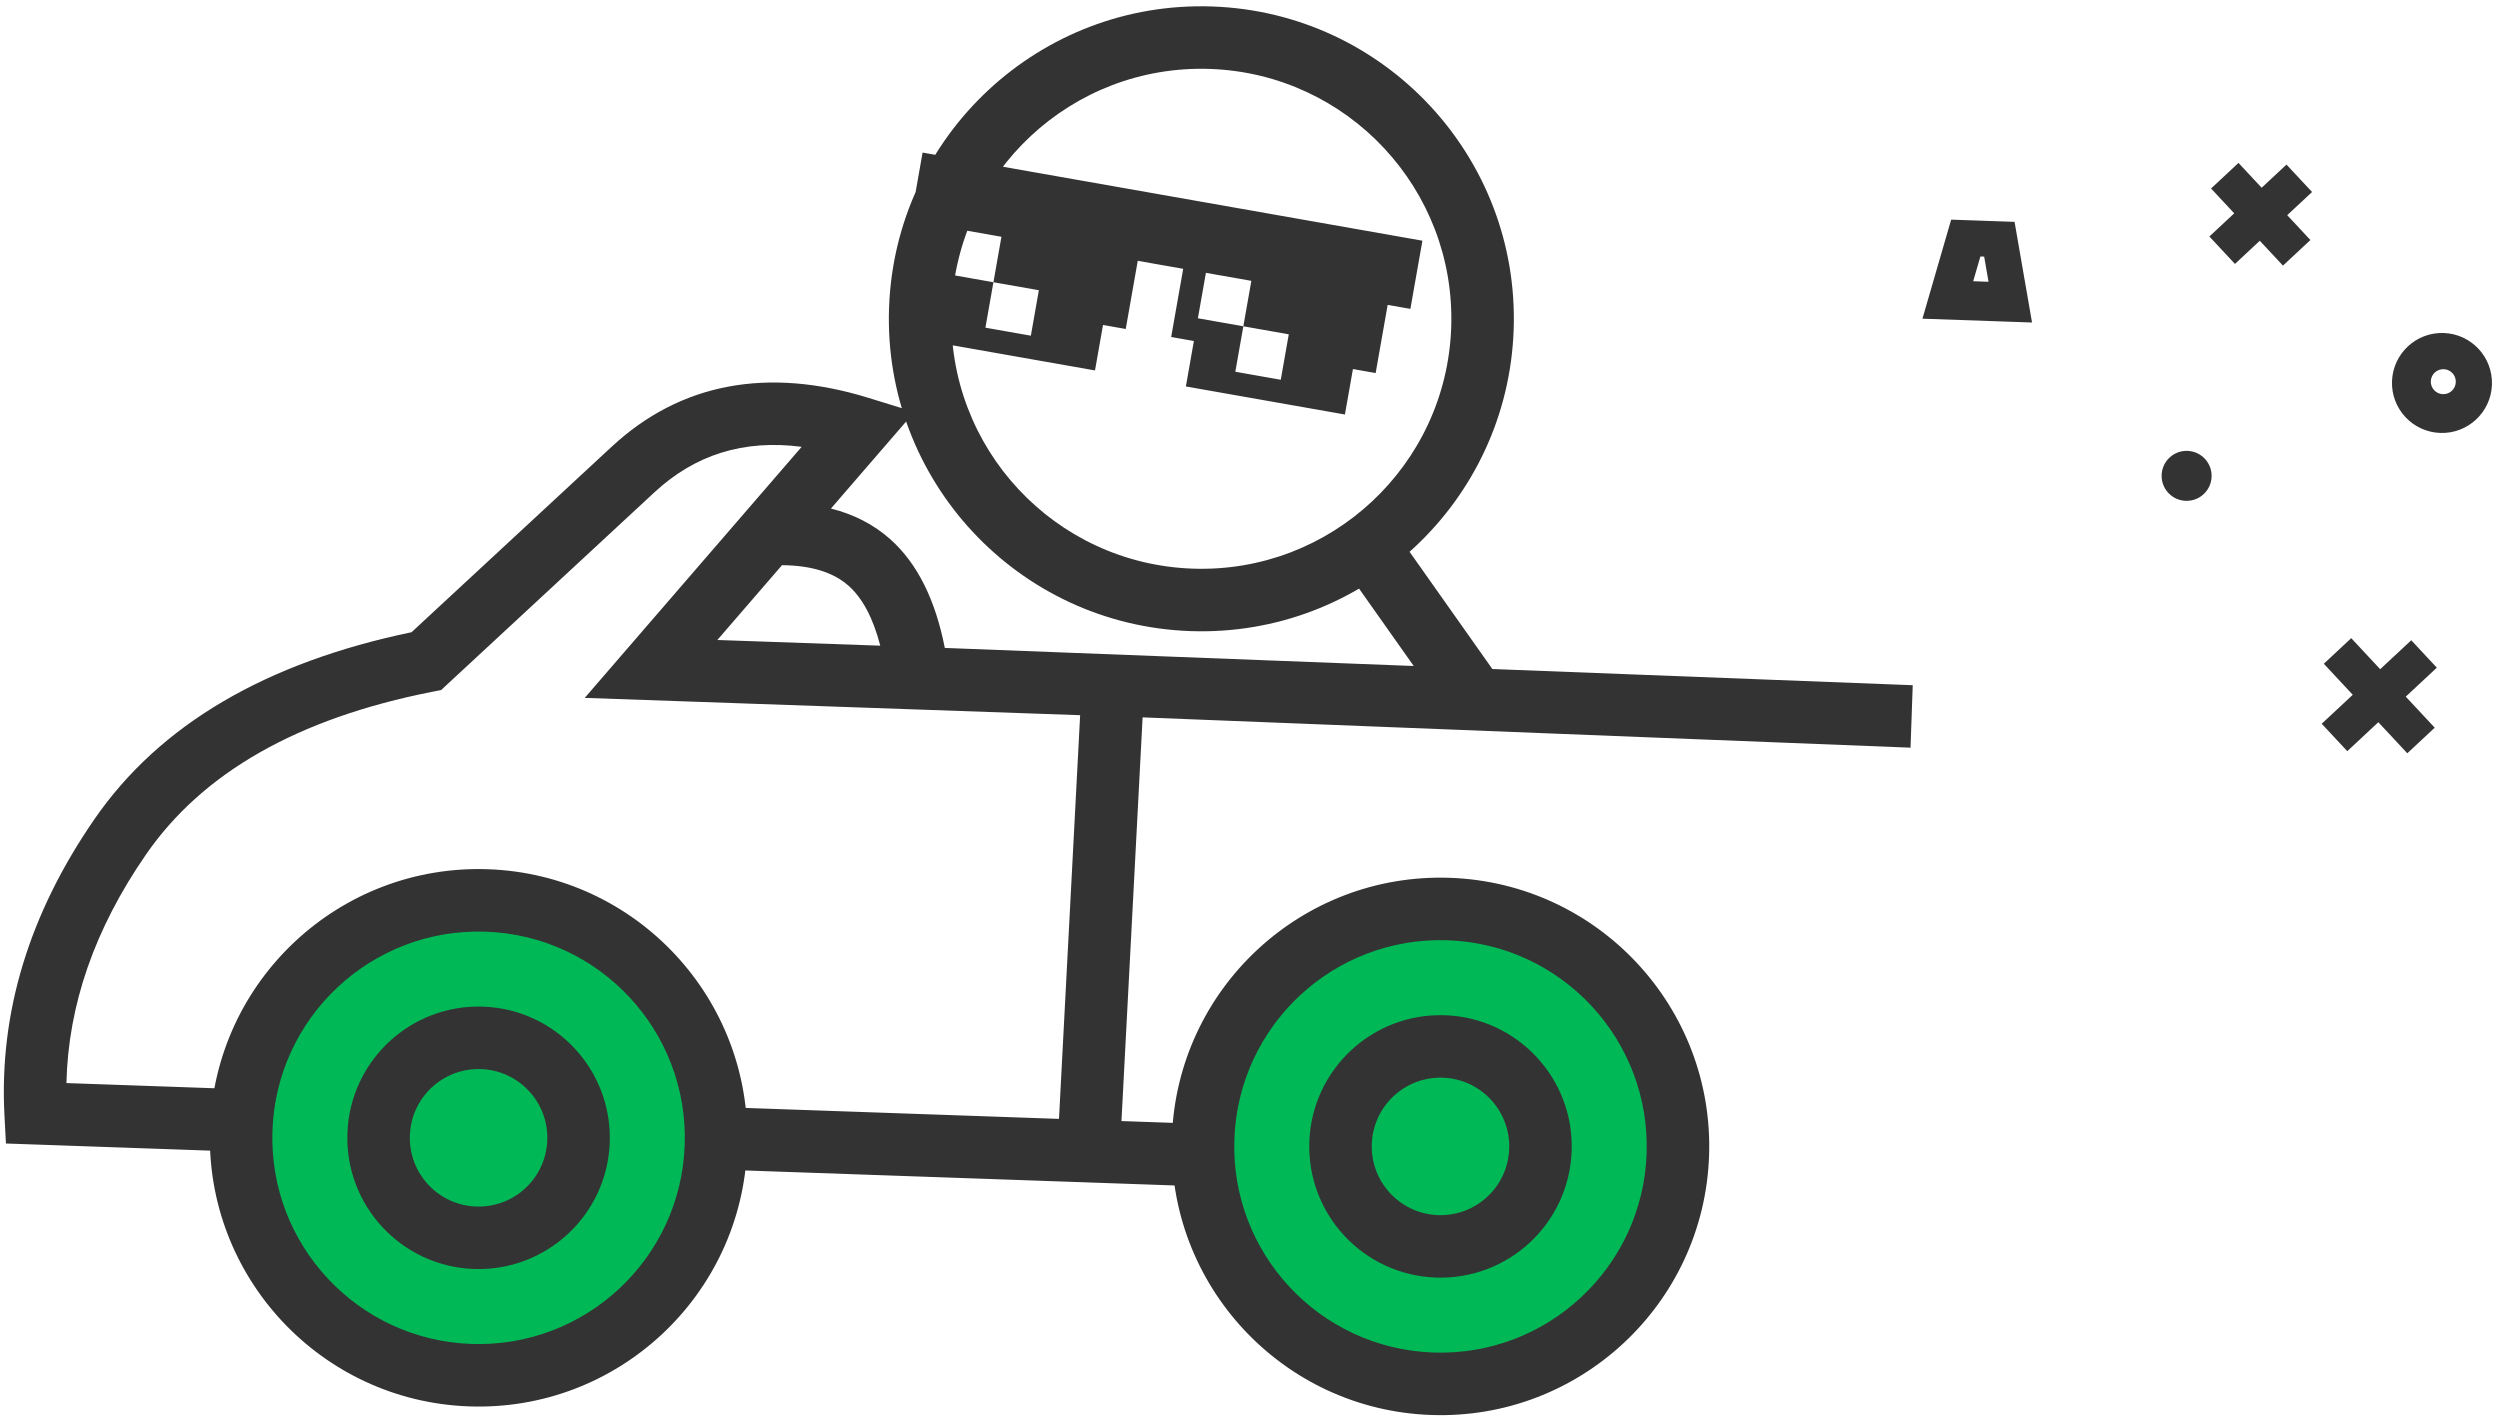 <?xml version="1.0" encoding="UTF-8"?>
<svg width="200px" height="114px" viewBox="0 0 200 114" version="1.1" xmlns="http://www.w3.org/2000/svg" xmlns:xlink="http://www.w3.org/1999/xlink">
    <!-- Generator: Sketch 55 (78076) - https://sketchapp.com -->
    <title>Driver_pic</title>
    <desc>Created with Sketch.</desc>
    <g id="Page-1" stroke="none" stroke-width="1" fill="none" fill-rule="evenodd">
        <g id="Driver_pic">
            <circle id="Oval-8" fill="#00B956" cx="117" cy="91" r="19"></circle>
            <circle id="Oval-8-Copy" fill="#00B956" cx="40" cy="90" r="19"></circle>
            <path d="M195.218,34.635 C193.011,34.558 191.283,32.705 191.36,30.498 C191.438,28.29 193.29,26.563 195.498,26.64 C197.705,26.717 199.433,28.569 199.356,30.777 C199.278,32.985 197.426,34.712 195.218,34.635 Z M195.43,31.534 C195.982,31.553 196.445,31.121 196.464,30.569 C196.483,30.017 196.051,29.554 195.499,29.535 C194.947,29.516 194.484,29.947 194.465,30.499 C194.446,31.051 194.878,31.514 195.43,31.534 Z M190.415,53.537 L192.9,51.22 L194.946,53.414 L192.461,55.731 L194.778,58.216 L192.584,60.262 L190.267,57.777 L187.783,60.094 L185.737,57.9 L188.221,55.583 L185.905,53.099 L188.099,51.053 L190.415,53.537 L190.415,53.537 Z M180.932,15.02 L182.92,13.167 L184.966,15.361 L182.978,17.214 L184.832,19.202 L182.638,21.248 L180.784,19.26 L178.797,21.114 L176.751,18.92 L178.738,17.066 L176.885,15.079 L179.079,13.033 L180.932,15.02 Z M174.859,40.067 C173.755,40.029 172.892,39.103 172.93,37.999 C172.969,36.895 173.895,36.031 174.999,36.07 C176.103,36.108 176.966,37.034 176.928,38.138 C176.889,39.242 175.963,40.106 174.859,40.067 Z M153.795,25.495 L156.093,17.571 L161.165,17.748 L162.563,25.801 L153.795,25.495 Z M157.856,22.499 L159.082,22.542 L158.733,20.528 L158.431,20.518 L157.856,22.499 Z M95.41,45.491 C106.449,45.876 115.711,37.24 116.096,26.201 C116.482,15.162 107.845,5.901 96.806,5.515 C85.767,5.13 76.506,13.766 76.121,24.805 C75.735,35.844 84.371,45.105 95.41,45.491 Z M95.236,50.488 C81.437,50.006 70.642,38.429 71.124,24.631 C71.605,10.832 83.182,0.036 96.981,0.518 C110.78,1 121.575,12.577 121.093,26.376 C120.611,40.174 109.035,50.97 95.236,50.488 Z M88.241,25.999 L87.6,29.635 L74.877,27.391 L75.518,23.755 L73.701,23.435 L74.983,16.162 L91.341,19.047 L90.059,26.319 L88.241,25.999 Z M79.474,22.578 L78.833,26.214 L82.468,26.855 L83.109,23.219 L79.474,22.578 Z M76.48,18.301 L75.839,21.937 L79.474,22.578 L80.115,18.942 L76.48,18.301 Z M73.807,12.206 L113.793,19.256 L112.831,24.711 L72.845,17.66 L73.807,12.206 Z M108.234,29.524 L107.593,33.16 L94.87,30.917 L95.511,27.281 L93.694,26.96 L94.976,19.688 L111.334,22.572 L110.052,29.844 L108.234,29.524 L108.234,29.524 Z M96.473,21.826 L95.832,25.462 L99.467,26.103 L100.108,22.467 L96.473,21.826 Z M99.467,26.103 L98.826,29.74 L102.461,30.381 L103.102,26.744 L99.467,26.103 Z M110.557,41.017 L119.615,53.841 L115.531,56.725 L106.473,43.901 L110.557,41.017 Z M114.664,108.202 C123.771,108.52 131.411,101.395 131.729,92.288 C132.048,83.181 124.923,75.54 115.815,75.222 C106.708,74.904 99.068,82.029 98.75,91.136 C98.432,100.244 105.557,107.884 114.664,108.202 Z M114.489,113.199 C102.622,112.785 93.338,102.829 93.753,90.962 C94.167,79.095 104.123,69.811 115.99,70.225 C127.857,70.64 137.141,80.596 136.726,92.463 C136.312,104.33 126.356,113.614 114.489,113.199 Z M37.711,107.515 C46.818,107.833 54.458,100.708 54.776,91.601 C55.094,82.494 47.969,74.853 38.862,74.535 C29.755,74.217 22.115,81.342 21.796,90.449 C21.478,99.556 28.603,107.197 37.711,107.515 Z M37.536,112.512 C25.669,112.098 16.385,102.142 16.8,90.275 C17.214,78.408 27.17,69.124 39.037,69.538 C50.904,69.953 60.188,79.909 59.773,91.775 C59.359,103.642 49.403,112.926 37.536,112.512 Z M115.048,97.209 C118.083,97.315 120.63,94.94 120.736,91.904 C120.842,88.869 118.467,86.322 115.431,86.216 C112.396,86.11 109.849,88.485 109.743,91.52 C109.637,94.556 112.012,97.103 115.048,97.209 Z M114.873,102.206 C109.078,102.004 104.544,97.141 104.746,91.346 C104.948,85.55 109.811,81.016 115.606,81.219 C121.401,81.421 125.936,86.283 125.733,92.079 C125.531,97.874 120.669,102.408 114.873,102.206 Z M38.094,96.522 C41.13,96.628 43.677,94.253 43.783,91.217 C43.889,88.181 41.514,85.634 38.478,85.528 C35.443,85.422 32.896,87.797 32.79,90.833 C32.684,93.869 35.059,96.416 38.094,96.522 Z M91.409,57.39 L89.717,89.685 L97.113,89.943 L96.938,94.94 L57.962,93.579 L58.137,88.582 L84.719,89.51 L86.411,57.215 L46.778,55.831 L64.134,35.745 C59.48,35.146 55.608,36.37 52.341,39.398 L35.289,55.203 L34.593,55.34 C23.778,57.474 16.19,61.829 11.68,68.359 C7.569,74.312 5.46,80.392 5.314,86.646 L21.912,87.226 L21.737,92.223 L0.475,91.48 L0.355,89.192 C-0.075,80.989 2.347,73.074 7.566,65.518 C12.78,57.967 21.279,53.001 32.924,50.577 L48.942,35.731 C54.45,30.626 61.42,29.34 69.492,31.833 L73.147,32.962 L66.476,40.683 C68.308,41.146 69.894,41.957 71.213,43.131 C73.4,45.075 74.83,47.997 75.585,51.834 L153.018,54.817 L152.843,59.814 L91.409,57.39 Z M70.421,51.654 C69.846,49.424 68.986,47.841 67.891,46.867 C66.697,45.806 64.951,45.234 62.56,45.215 L57.389,51.199 L70.421,51.654 L70.421,51.654 Z M37.92,101.519 C32.125,101.316 27.59,96.454 27.793,90.659 C27.995,84.863 32.857,80.329 38.653,80.531 C44.448,80.734 48.982,85.596 48.78,91.391 C48.578,97.187 43.715,101.721 37.92,101.519 Z" id="Combined-Shape" fill="#333333" fill-rule="nonzero"></path>
        </g>
    </g>
</svg>